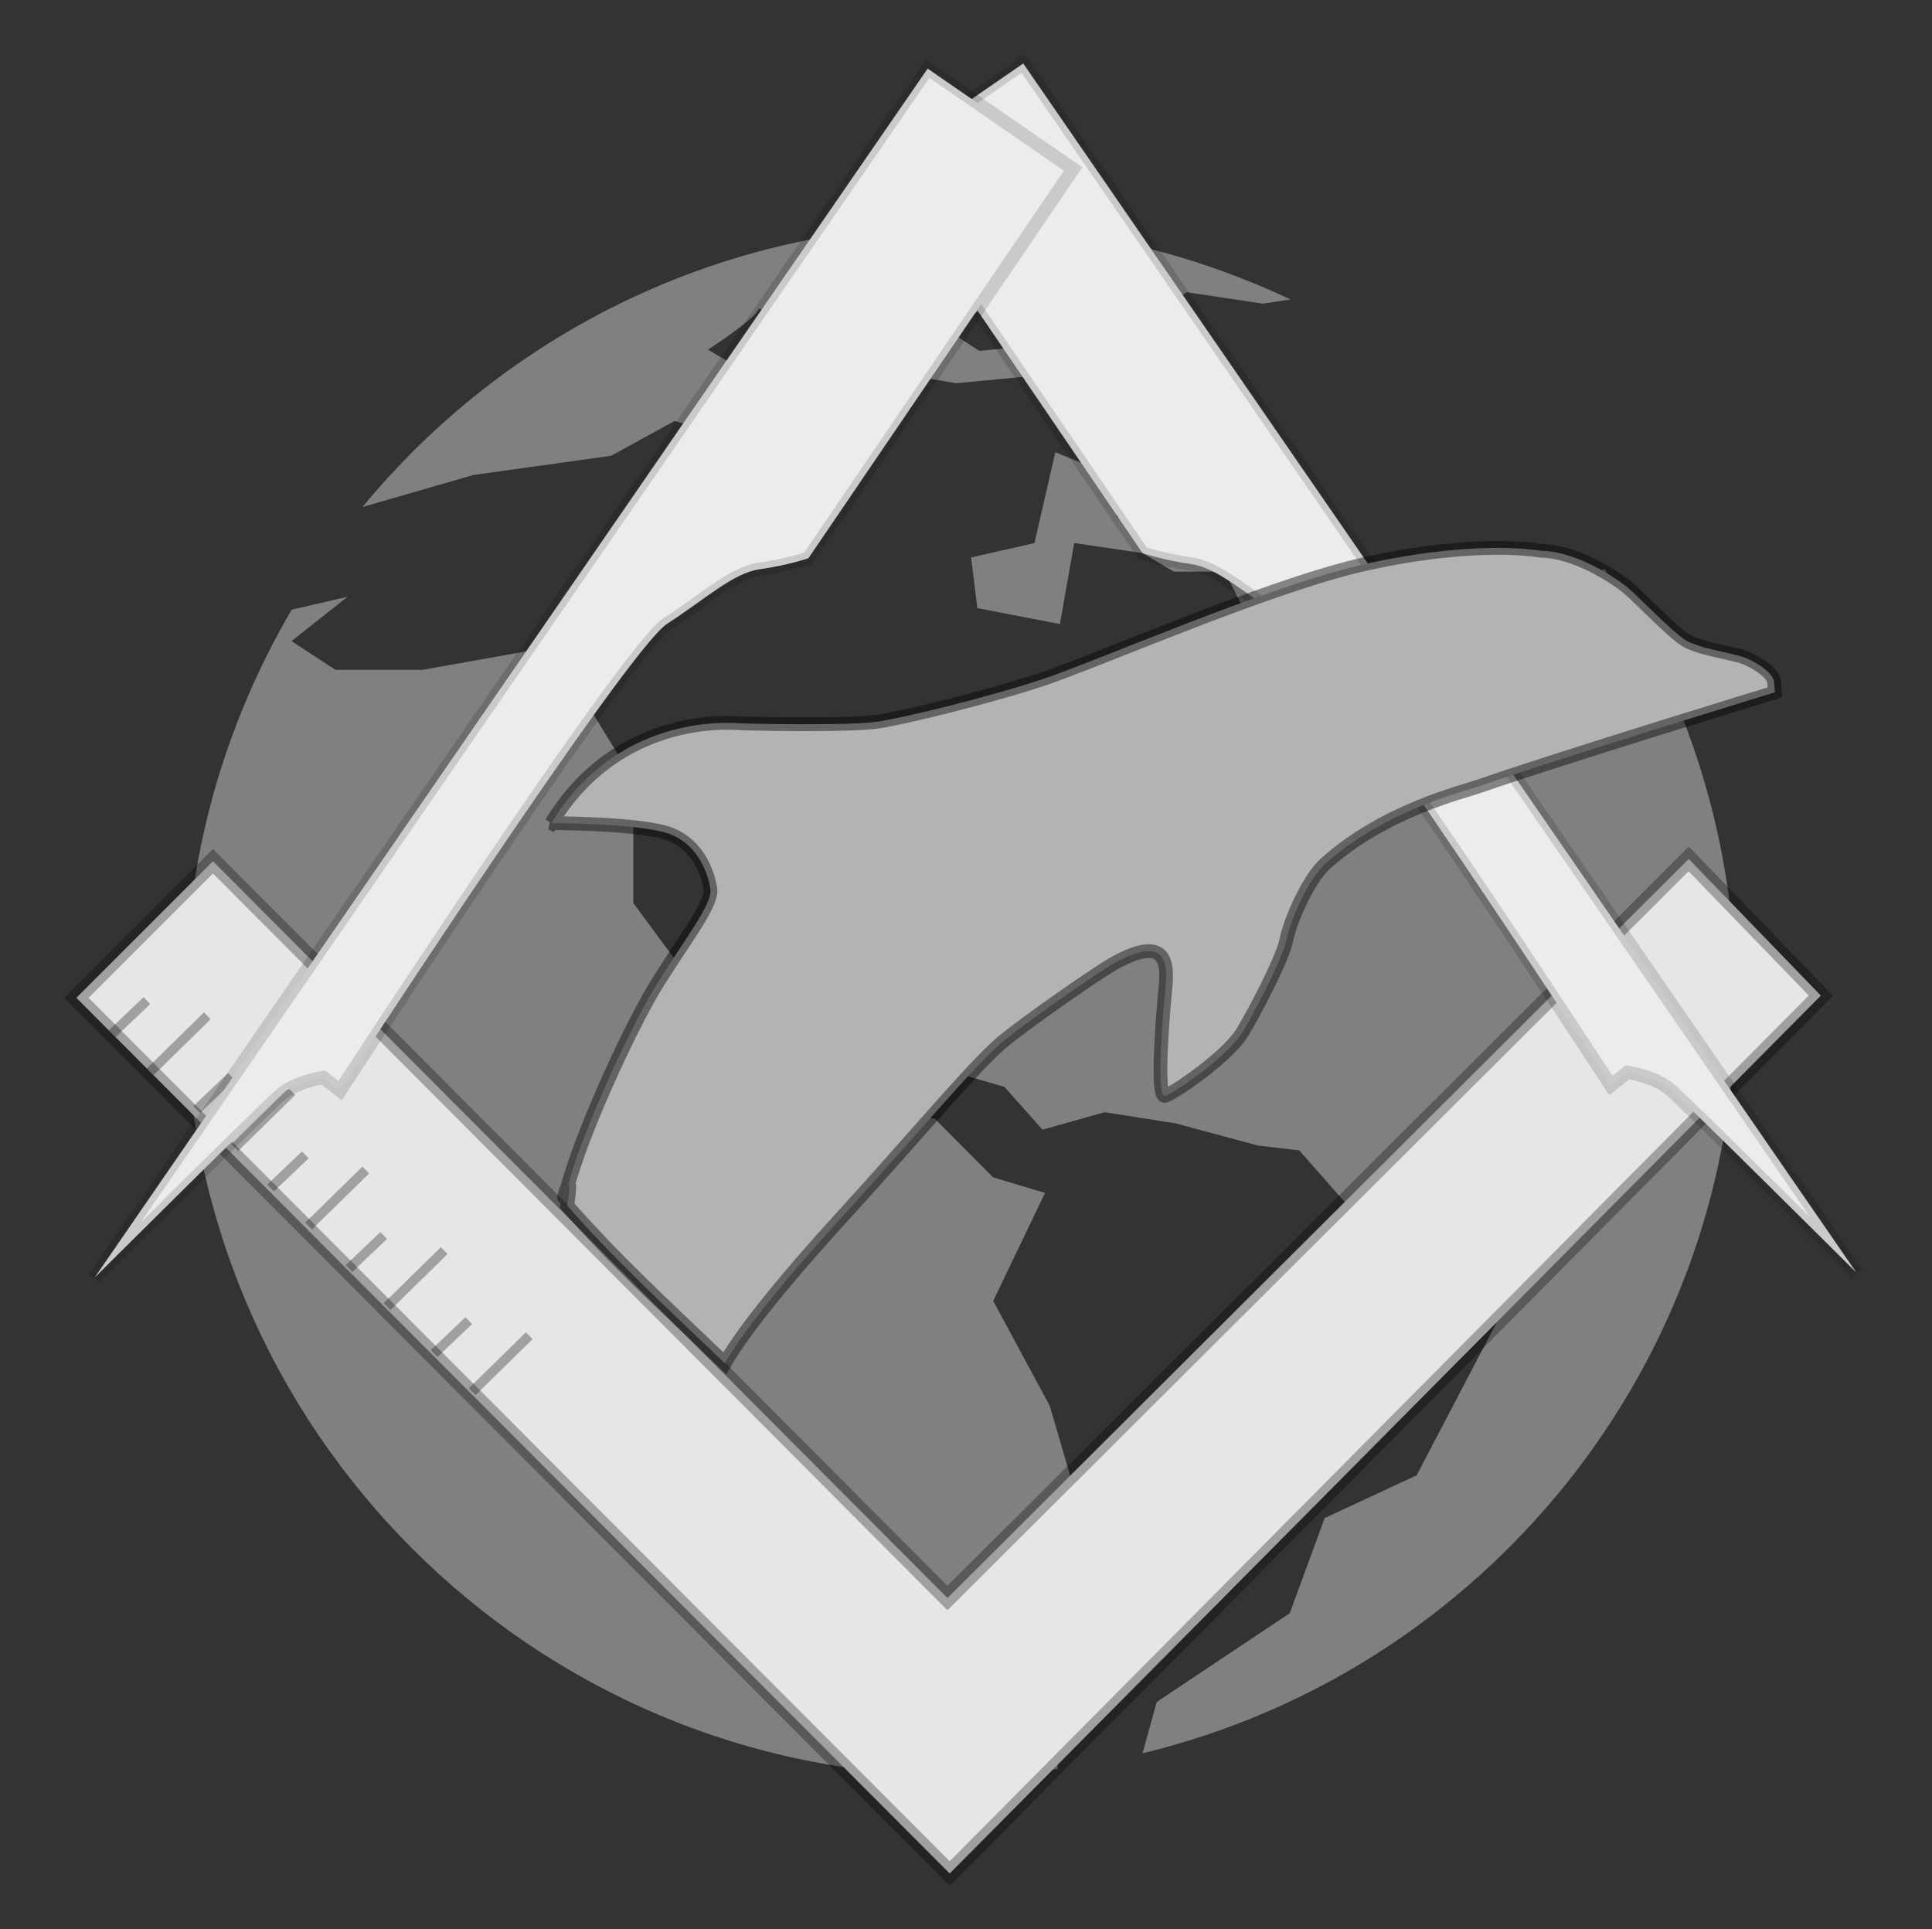 <?xml version="1.0" encoding="UTF-8" standalone="no"?>
<svg
   xmlns:dc="http://purl.org/dc/elements/1.1/"
   xmlns:cc="http://creativecommons.org/ns#"
   xmlns:rdf="http://www.w3.org/1999/02/22-rdf-syntax-ns#"
   xmlns:svg="http://www.w3.org/2000/svg"
   xmlns="http://www.w3.org/2000/svg"
   xmlns:sodipodi="http://sodipodi.sourceforge.net/DTD/sodipodi-0.dtd"
   xmlns:inkscape="http://www.inkscape.org/namespaces/inkscape"
   viewBox="0 -13 514.484 513.718"
   version="1.1"
   id="svg10"
   sodipodi:docname="3dm_icon.svg"
   width="514.484"
   height="513.718"
   inkscape:version="0.92.4 (5da689c313, 2019-01-14)"
   inkscape:export-filename="D:\Projects\3DMetricWorkspace\Src\3DMetrics\ressources\image.png"
   inkscape:export-xdpi="103.13612"
   inkscape:export-ydpi="103.13612">
  <rect x="0" y="-13" width="514.484" height="513.718" fill="#333333" stroke="none"/>
  <defs
     id="defs14">
    <linearGradient
       id="linearGradient3766">
      <stop
         id="stop3780"
         offset="0"
         style="stop-color:#808080;stop-opacity:0;" />
      <stop
         style="stop-color:#7f7f80;stop-opacity:0.504;"
         offset="0.5"
         id="stop3782" />
      <stop
         id="stop3784"
         offset="0.75"
         style="stop-color:#808080;stop-opacity:0.986;" />
      <stop
         style="stop-color:#808080;stop-opacity:0.986;"
         offset="1"
         id="stop3770" />
    </linearGradient>
  </defs>
  <sodipodi:namedview
     pagecolor="#ffffff"
     bordercolor="#666666"
     borderopacity="1"
     objecttolerance="10"
     gridtolerance="10"
     guidetolerance="10"
     inkscape:pageopacity="0"
     inkscape:pageshadow="2"
     inkscape:window-width="1920"
     inkscape:window-height="1017"
     id="namedview12"
     showgrid="false"
     fit-margin-top="0"
     fit-margin-left="0"
     fit-margin-right="0"
     fit-margin-bottom="0"
     inkscape:zoom="0.46183951"
     inkscape:cx="-141.1245"
     inkscape:cy="455.07492"
     inkscape:window-x="-8"
     inkscape:window-y="1072"
     inkscape:window-maximized="1"
     inkscape:current-layer="svg10" />
  <g
     transform="matrix(13.145,0,0,13.145,-658.927,-106.129)"
     id="g10"
     style="fill:#808080;stroke:none;stroke-opacity:0.441;stroke-width:0.369;stroke-miterlimit:4;stroke-dasharray:none">
    <g
       id="g8"
       style="fill:#808080;stroke:none;stroke-opacity:0.441;stroke-width:0.369;stroke-miterlimit:4;stroke-dasharray:none">
      <g
         id="g928"
         transform="translate(53.877,11.642)"
         style="fill:#808080;stroke:none;stroke-opacity:0.441;stroke-width:0.369;stroke-miterlimit:4;stroke-dasharray:none">
        <path
           id="path2-6"
           d="M 28.755,6.968 28.285,7.117 25.782,7.34 25.075,8.469 24.562,8.306 22.57,6.51 22.281,5.576 21.894,4.58 20.642,3.457 19.165,3.168 19.131,3.844 20.578,5.256 21.286,6.09 20.49,6.506 19.842,6.315 18.871,5.91 18.904,5.127 17.63,4.603 l -0.423,1.841 -1.284,0.291 0.127,1.027 1.673,0.322 0.289,-1.641 1.381,0.204 0.642,0.376 h 1.03 l 0.705,1.412 1.869,1.896 -0.137,0.737 -1.507,-0.192 -2.604,1.315 -1.875,2.249 -0.244,0.996 h -0.673 l -1.254,-0.578 -1.218,0.578 0.303,1.285 0.53,-0.611 0.932,-0.029 -0.065,1.154 0.772,0.226 0.771,0.866 1.259,-0.354 1.438,0.227 1.67,0.449 0.834,0.098 1.414,1.605 2.729,1.605 -1.765,3.372 -1.863,0.866 -0.707,1.927 -2.696,1.8 -0.287,1.038 C 26.288,29.3 31.415,23.109 31.415,15.707 31.413,12.474 30.433,9.465 28.755,6.968 Z"
           inkscape:connector-curvature="0"
           style="fill:#808080;stroke:none;stroke-opacity:0.441;stroke-width:0.369;stroke-miterlimit:4;stroke-dasharray:none" />
        <path
           id="path4"
           d="m 17.515,23.917 -1.144,-2.121 1.05,-2.188 -1.05,-0.314 L 15.192,18.11 12.58,17.524 11.713,15.71 v 1.077 H 11.331 L 9.08,13.735 V 11.228 L 7.43,8.545 4.81,9.012 H 3.045 L 2.157,8.43 3.29,7.532 2.16,7.793 c -1.362,2.326 -2.156,5.025 -2.156,7.916 0,8.673 7.031,15.707 15.705,15.707 0.668,0 1.323,-0.059 1.971,-0.137 l -0.164,-1.903 c 0,0 0.721,-2.826 0.721,-2.922 -10e-4,-0.097 -0.722,-2.537 -0.722,-2.537 z"
           inkscape:connector-curvature="0"
           style="fill:#808080;stroke:none;stroke-opacity:0.441;stroke-width:0.369;stroke-miterlimit:4;stroke-dasharray:none" />
        <path
           id="path6"
           d="M 5.84,5.065 8.63,4.676 9.916,3.971 11.363,4.388 13.675,4.26 14.467,3.015 15.622,3.205 18.427,2.942 19.2,2.09 20.29,1.362 21.832,1.594 22.394,1.509 C 20.363,0.553 18.103,0 15.708,0 10.833,0 6.474,2.222 3.596,5.711 H 3.604 Z M 16.372,1.562 17.976,0.679 19.006,1.274 17.515,2.409 16.091,2.552 15.45,2.136 Z m -4.751,0.129 0.708,0.295 0.927,-0.295 0.505,0.875 -2.14,0.562 -1.029,-0.602 c -0.001,0 1.006,-0.648 1.029,-0.835 z"
           inkscape:connector-curvature="0"
           style="fill:#808080;stroke:none;stroke-opacity:0.441;stroke-width:0.369;stroke-miterlimit:4;stroke-dasharray:none" />
      </g>
    </g>
  </g>
  <g
     id="g1000"
     transform="matrix(0.779,0,0,0.779,123.497,123.251)"
     style="fill:#e6e6e6;fill-opacity:1;stroke:#000000;stroke-opacity:0.305">
    <path
       inkscape:connector-curvature="0"
       id="path893"
       d="M -85.74,119.483 165.355,371.343 418.747,118.717 463.913,165.415 166.121,465.504 -132.437,166.18 Z"
       style="fill:#e6e6e6;fill-opacity:1;stroke:#000000;stroke-width:5.915;stroke-linecap:butt;stroke-linejoin:miter;stroke-miterlimit:4;stroke-dasharray:none;stroke-opacity:0.305" />
    <path
       sodipodi:nodetypes="cc"
       inkscape:connector-curvature="0"
       id="path897"
       d="m -107.175,191.443 19.521,-19.138"
       style="fill:#e6e6e6;fill-opacity:1;stroke:#000000;stroke-width:3.269;stroke-linecap:butt;stroke-linejoin:miter;stroke-miterlimit:4;stroke-dasharray:none;stroke-opacity:0.305" />
    <path
       sodipodi:nodetypes="cc"
       inkscape:connector-curvature="0"
       id="path895"
       d="m -120.189,178.429 11.866,-11.292"
       style="fill:#e6e6e6;fill-opacity:1;stroke:#000000;stroke-width:3.269;stroke-linecap:butt;stroke-linejoin:miter;stroke-miterlimit:4;stroke-dasharray:none;stroke-opacity:0.305" />
    <path
       sodipodi:nodetypes="cc"
       inkscape:connector-curvature="0"
       id="path897-0"
       d="m -78.278,217.378 19.521,-19.138"
       style="fill:#e6e6e6;fill-opacity:1;stroke:#000000;stroke-width:3.269;stroke-linecap:butt;stroke-linejoin:miter;stroke-miterlimit:4;stroke-dasharray:none;stroke-opacity:0.305" />
    <path
       sodipodi:nodetypes="cc"
       inkscape:connector-curvature="0"
       id="path895-1"
       d="m -91.292,204.364 11.866,-11.292"
       style="fill:#e6e6e6;fill-opacity:1;stroke:#000000;stroke-width:3.269;stroke-linecap:butt;stroke-linejoin:miter;stroke-miterlimit:4;stroke-dasharray:none;stroke-opacity:0.305" />
    <path
       sodipodi:nodetypes="cc"
       inkscape:connector-curvature="0"
       id="path897-7"
       d="m -53.016,244.172 19.521,-19.138"
       style="fill:#e6e6e6;fill-opacity:1;stroke:#000000;stroke-width:3.269;stroke-linecap:butt;stroke-linejoin:miter;stroke-miterlimit:4;stroke-dasharray:none;stroke-opacity:0.305" />
    <path
       sodipodi:nodetypes="cc"
       inkscape:connector-curvature="0"
       id="path895-2"
       d="m -66.03,231.158 11.866,-11.292"
       style="fill:#e6e6e6;fill-opacity:1;stroke:#000000;stroke-width:3.269;stroke-linecap:butt;stroke-linejoin:miter;stroke-miterlimit:4;stroke-dasharray:none;stroke-opacity:0.305" />
    <path
       sodipodi:nodetypes="cc"
       inkscape:connector-curvature="0"
       id="path897-6"
       d="M -26.222,271.731 -6.701,252.593"
       style="fill:#e6e6e6;fill-opacity:1;stroke:#000000;stroke-width:3.269;stroke-linecap:butt;stroke-linejoin:miter;stroke-miterlimit:4;stroke-dasharray:none;stroke-opacity:0.305" />
    <path
       sodipodi:nodetypes="cc"
       inkscape:connector-curvature="0"
       id="path895-4"
       d="m -39.236,258.717 11.866,-11.292"
       style="fill:#e6e6e6;fill-opacity:1;stroke:#000000;stroke-width:3.269;stroke-linecap:butt;stroke-linejoin:miter;stroke-miterlimit:4;stroke-dasharray:none;stroke-opacity:0.305" />
    <path
       sodipodi:nodetypes="cc"
       inkscape:connector-curvature="0"
       id="path897-64"
       d="M 2.868,300.821 22.389,281.683"
       style="fill:#e6e6e6;fill-opacity:1;stroke:#000000;stroke-width:3.269;stroke-linecap:butt;stroke-linejoin:miter;stroke-miterlimit:4;stroke-dasharray:none;stroke-opacity:0.305" />
    <path
       sodipodi:nodetypes="cc"
       inkscape:connector-curvature="0"
       id="path895-6"
       d="M -10.146,287.807 1.72,276.515"
       style="fill:#e6e6e6;fill-opacity:1;stroke:#000000;stroke-width:3.269;stroke-linecap:butt;stroke-linejoin:miter;stroke-miterlimit:4;stroke-dasharray:none;stroke-opacity:0.305" />
  </g>
  <path
     style="fill:#ececec;fill-opacity:1;stroke:#000000;stroke-width:3.552;stroke-linecap:butt;stroke-linejoin:miter;stroke-miterlimit:4;stroke-dasharray:none;stroke-opacity:0.148"
     d="M 272.487,3.904 494.324,325.843 c 0,0 -45.33,-45.116 -49.553,-48.709 -4.223,-3.593 -11.383,-4.588 -11.383,-4.588 l -4.437,3.504 c 0,0 -76.328,-117.347 -87.118,-124.343 -10.791,-6.996 -17.61,-13.526 -24.77,-14.522 -7.16,-0.996 -12.82,-2.899 -12.82,-2.899 L 233.737,30.628 Z"
     id="path1002-3-3-6"
     inkscape:connector-curvature="0" />
  <path
     style="fill:#b3b3b3;fill-opacity:1;stroke:#000000;stroke-width:3.657;stroke-opacity:0.441"
     d="m 146.799,206.195 c 17.3,-28.531 46.114,-26.825 49.625,-26.624 3.511,0.2 29.845,0.672 37.072,-0.373 7.227,-1.045 30.142,-6.661 44.384,-11.435 14.242,-4.775 58.407,-24.058 83.593,-30.091 15.992,-3.831 35.513,-6.05 48.941,-4.008 9.707,0.19 20.46,7.606 23.355,10.08 2.896,2.473 11.379,11.34 14.894,13.605 3.515,2.266 12.191,3.49 15.291,4.517 3.1,1.027 8.268,4.116 8.479,6.801 l 0.211,2.685 c 0,0 -60.275,18.485 -78.439,24.918 -4.482,1.587 -25.392,6.446 -41.271,20.724 -4.582,4.12 -9.371,15.196 -10.395,20.361 -1.024,5.165 -9.053,20.256 -11.73,24.597 -4.016,6.513 -18.044,16.037 -20.521,16.867 -2.477,0.83 -0.662,-21.426 0.054,-28.605 0.711,-7.126 0.079,-14.147 -13.333,-6.896 -4.022,2.174 -24.617,16.403 -30.633,21.635 -7.733,6.726 -23.191,25.34 -41.332,45.198 -19.059,20.863 -28.122,33.022 -32.034,39.844 -17.413,-16.687 -28.453,-26.668 -41.961,-41.947 2.246,-14.874 -3.397,6.672 0.661,-7.065 4.517,-15.291 16.801,-41.803 23.661,-52.706 7.415,-11.785 14.422,-20.678 13.795,-24.601 -0.626,-3.923 -3.327,-13.006 -13.038,-15.261 -9.711,-2.255 -29.331,-2.221 -29.331,-2.221 z"
     id="path2996"
     inkscape:connector-curvature="0"
     sodipodi:nodetypes="cssssccssscsssssssssccsssscc" />
  <path
     style="fill:#ececec;fill-opacity:1;stroke:#000000;stroke-width:3.552;stroke-linecap:butt;stroke-linejoin:miter;stroke-miterlimit:4;stroke-dasharray:none;stroke-opacity:0.148"
     d="M 247.03,5.273 25.193,327.212 c 0,0 45.33,-45.116 49.553,-48.709 4.223,-3.593 11.383,-4.588 11.383,-4.588 l 4.437,3.504 c 0,0 76.328,-117.347 87.118,-124.343 10.791,-6.996 17.61,-13.526 24.77,-14.522 7.16,-0.996 12.82,-2.899 12.82,-2.899 L 285.78,31.997 Z"
     id="path1002-3-3-6-2"
     inkscape:connector-curvature="0" />
</svg>
